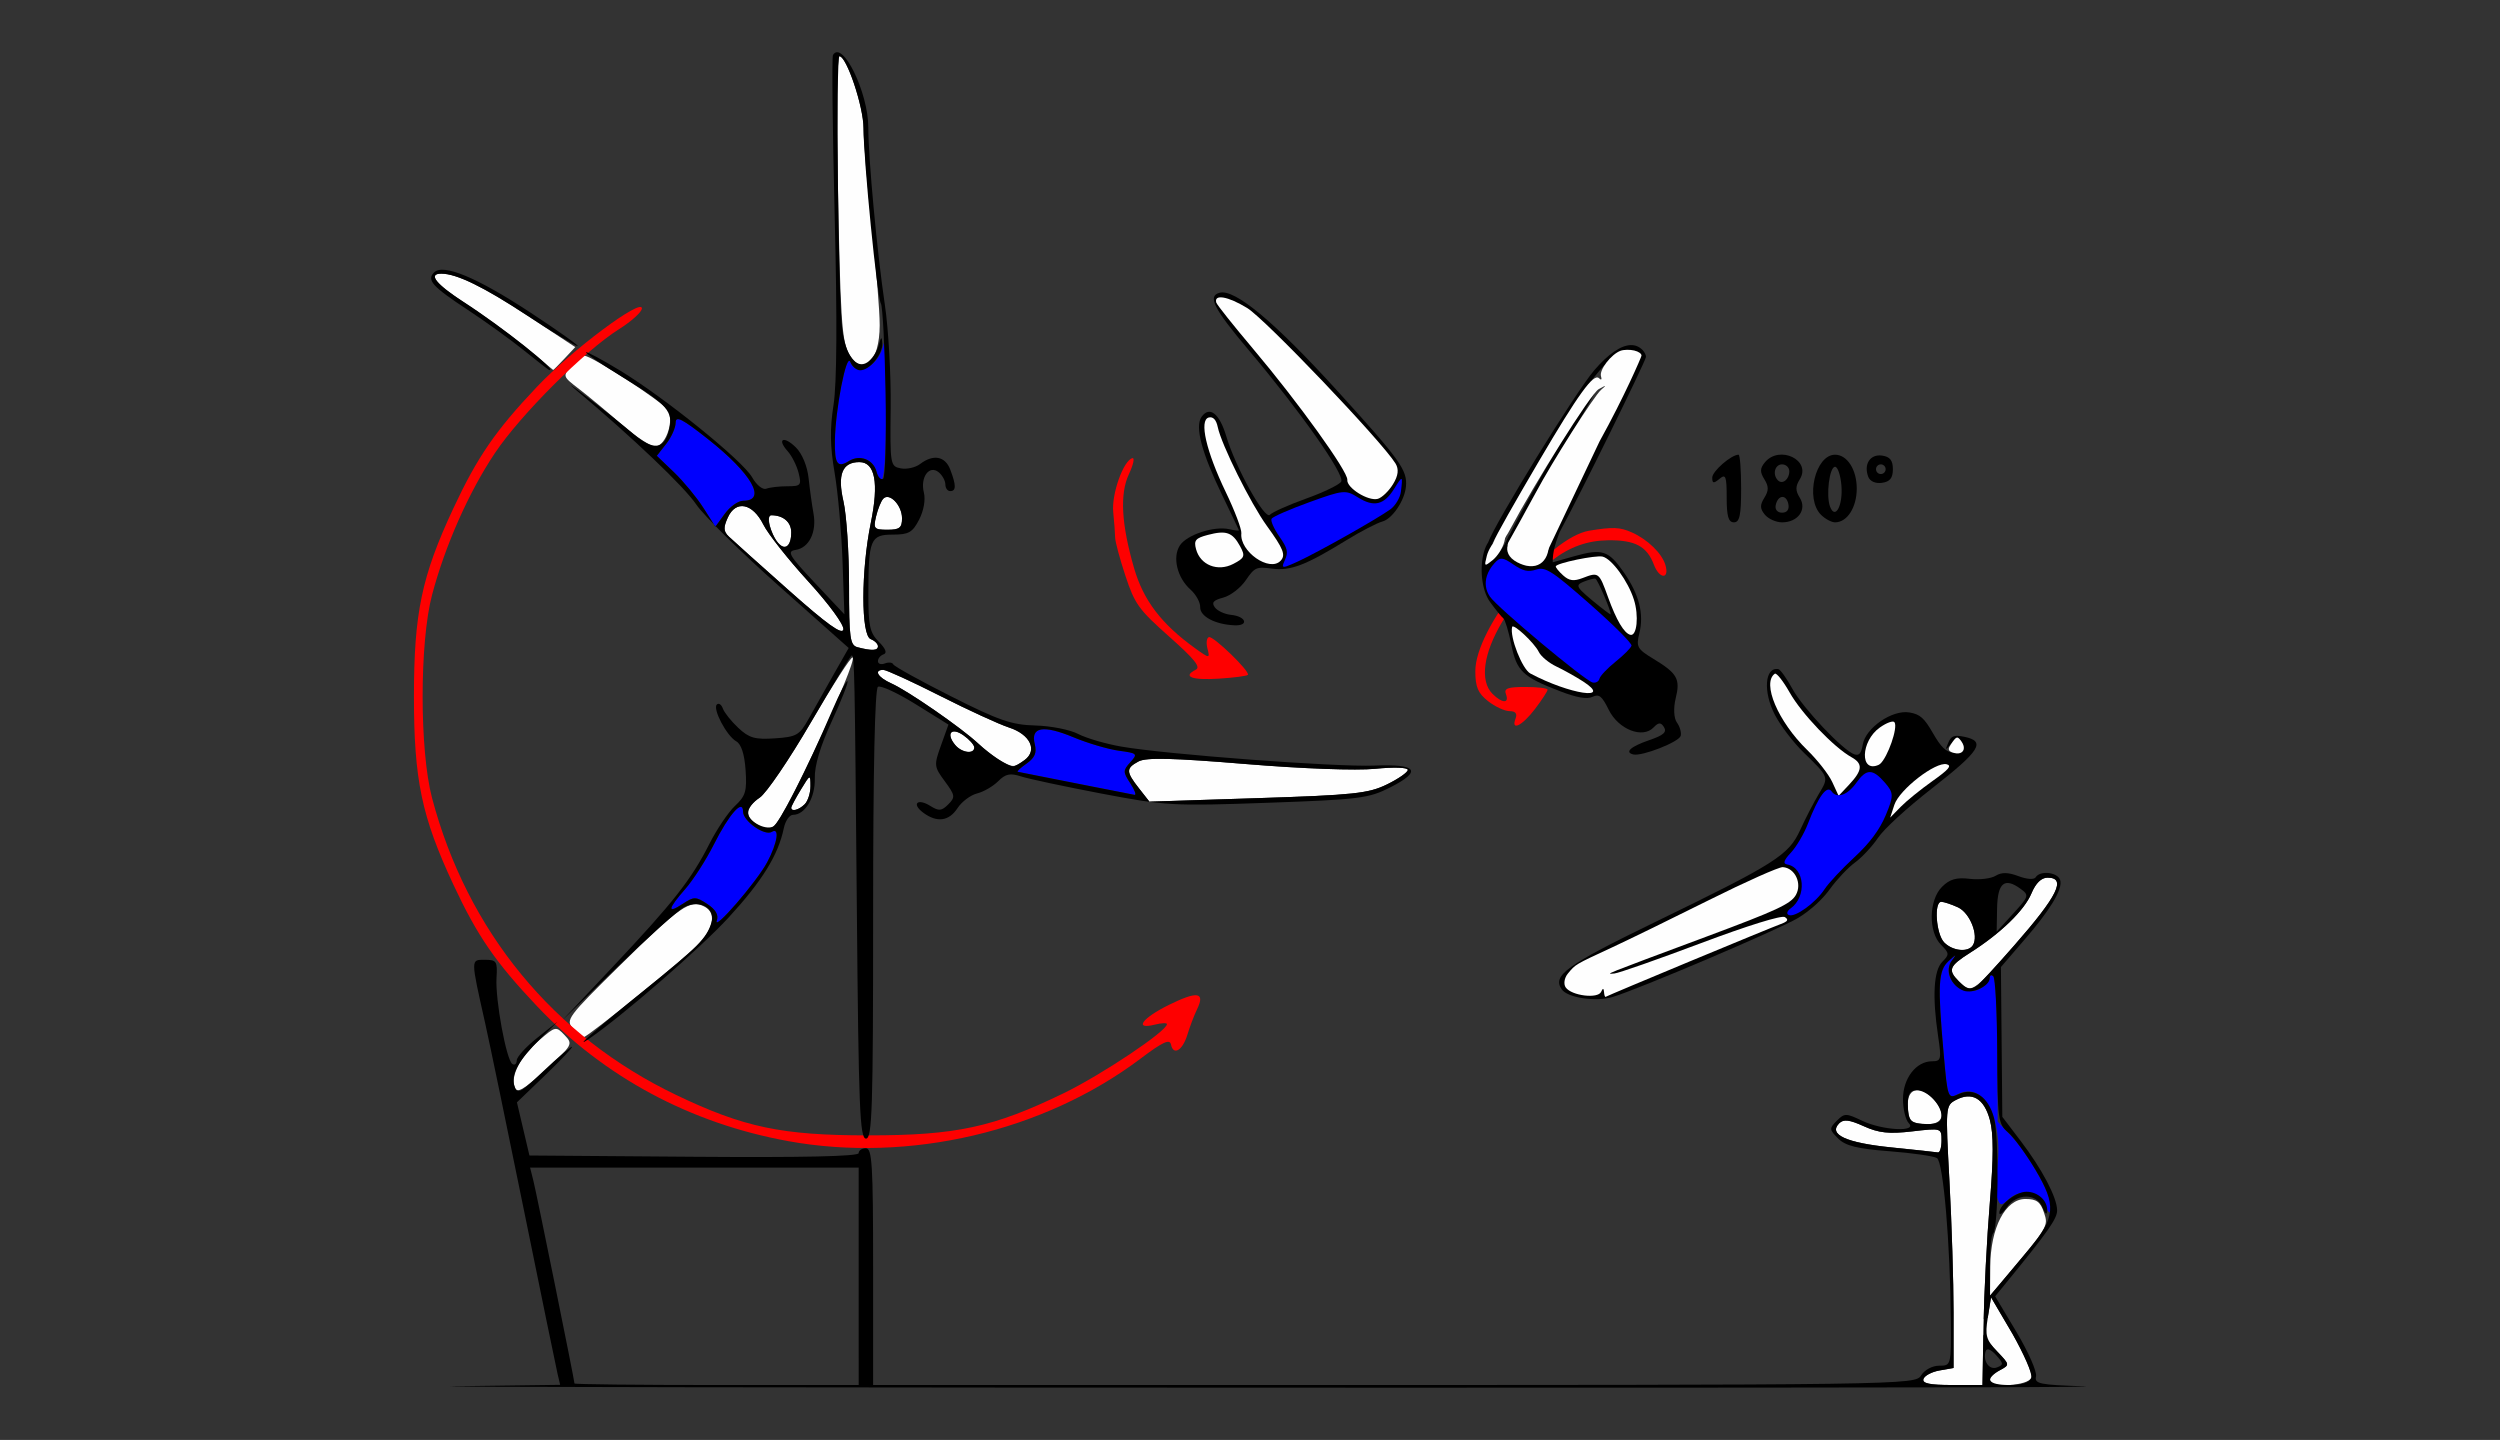 <?xml version="1.0" encoding="UTF-8" standalone="no"?>
<!-- Created with Inkscape (http://www.inkscape.org/) -->

<svg
   xmlns:dc="http://purl.org/dc/elements/1.1/"
   xmlns:cc="http://creativecommons.org/ns#"
   xmlns:rdf="http://www.w3.org/1999/02/22-rdf-syntax-ns#"
   xmlns:svg="http://www.w3.org/2000/svg"
   xmlns="http://www.w3.org/2000/svg"
   xmlns:sodipodi="http://sodipodi.sourceforge.net/DTD/sodipodi-0.dtd"
   xmlns:inkscape="http://www.inkscape.org/namespaces/inkscape"
   id="svg3844"
   version="1.1"
   inkscape:version="0.91 r13725"
   width="485.047"
   height="279.375"
   viewBox="0 0 485.047 279.375"
   sodipodi:docname="ub820302.svg">
  <rect x="0" y="0" width="485.047" height="279.375" fill="#333333" stroke="none"/>
  <defs
     id="defs3848" />
  <sodipodi:namedview
     pagecolor="#b6b6b6"
     bordercolor="#666666"
     borderopacity="1"
     objecttolerance="10"
     gridtolerance="10"
     guidetolerance="10"
     inkscape:pageopacity="0"
     inkscape:pageshadow="2"
     inkscape:window-width="1322"
     inkscape:window-height="880"
     id="namedview3846"
     showgrid="false"
     inkscape:zoom="1.1875145"
     inkscape:cx="210.15124"
     inkscape:cy="51.974812"
     inkscape:window-x="0"
     inkscape:window-y="0"
     inkscape:window-maximized="0"
     inkscape:current-layer="svg3844" />
  <g
     id="g3550"
     transform="translate(29.216,3.407)">
    <path
       inkscape:connector-curvature="0"
       id="path3526"
       d="m 287.397,99.892 c 3.049,1.359 5.832,4.06 6.506,6.314 0.841,2.817 -1.157,2.782 -2.226,-0.038 -1.367,-3.606 -3.669,-4.825 -8.97,-4.748 -7.787,0.113 -13.937,4.864 -20.457,15.802 -3.677,6.169 -4.394,11.483 -1.889,13.996 1.862,1.867 3.311,1.905 2.608,0.067 -0.43,-1.125 0.324,-1.406 3.768,-1.406 2.368,3e-5 4.306,0.239 4.306,0.531 0,0.292 -1.101,1.98 -2.447,3.75 -2.493,3.279 -4.731,4.359 -3.757,1.812 0.358,-0.935 -0.036,-1.406 -1.176,-1.406 -0.943,0 -2.822,-0.874 -4.176,-1.943 -1.948,-1.537 -2.462,-2.75 -2.462,-5.805 0,-8.431 14.204,-25.951 22.101,-27.26 4.56,-0.756 5.953,-0.699 8.273,0.334 z"
       style="fill:#fe0000;stroke:none" />
    <path
       sodipodi:nodetypes="cscssssssccccsssscssscssscccssssscscssscsssssssssssssssssssssssssssssscsscsssssscccsssssssssssscssssssccssssscssssssssssssssssssssscscsssscsss"
       style="fill:#fefefe"
       d="m 343.971,264.141 c 0.214,-0.645 1.616,-1.388 3.115,-1.652 l 2.727,-0.48 0,-10.77 c 0,-5.924 -0.358,-17.377 -0.795,-25.452 -0.782,-14.438 -0.762,-14.7 1.204,-15.755 3.171,-1.702 5.51,-0.346 6.636,3.847 0.726,2.706 0.722,7.241 -0.015,16.115 -0.564,6.792 -1.115,17.517 -1.224,23.832 l -0.197,11.483 -5.919,0.002 c -4.32,9.4e-4 -5.814,-0.315 -5.53,-1.17 z m 12.851,0.267 c 0,-0.497 0.884,-1.379 1.964,-1.959 1.958,-1.051 1.957,-1.062 -0.502,-3.636 -2.159,-2.26 -5.286,-5.884 -1.833,-6.548 l 0.632,-3.966 4.174,7.104 c 2.295,3.907 3.932,7.735 3.637,8.507 -0.602,1.574 -8.072,2.034 -8.072,0.498 z m 0.109,-22.064 c 0.056,-7.602 2.931,-13.125 6.831,-13.125 2.142,0 2.901,0.553 3.585,2.608 0.904,2.72 0.97,2.612 -8.388,13.692 l -2.069,2.45 0.042,-5.625 z m -19.268,-23.141 c -8.719,-0.889 -12.193,-2.503 -10.038,-4.665 0.84,-0.842 1.96,-0.71 4.778,0.564 2.906,1.315 4.88,1.525 9.377,1.002 5.68,-0.661 5.696,-0.656 5.696,1.773 0,1.34 -0.315,2.379 -0.701,2.31 -0.386,-0.07 -4.486,-0.512 -9.112,-0.983 z m 3.894,-5.14 c -0.343,-0.344 -0.623,-1.82 -0.623,-3.281 0,-3.16 2.559,-3.642 4.995,-0.942 2.454,2.72 1.971,4.848 -1.101,4.848 -1.456,0 -2.928,-0.281 -3.271,-0.625 z M 70.641,207.528 c -0.848,-2.216 1.148,-6.014 4.813,-9.159 3.114,-2.673 3.207,-2.691 4.877,-0.938 1.658,1.739 1.559,1.918 -3.699,6.712 -4.384,3.997 -5.513,4.635 -5.991,3.385 z m 11.29,-11.419 c -1.452,-1.609 -0.96,-2.27 8.967,-12.056 11.889,-11.72 13.8,-13.045 16.623,-11.529 2.14,1.149 1.811,3.802 -0.856,6.909 -1.84,2.143 -21.834,18.38 -22.634,18.38 -0.31,0 -1.255,-0.766 -2.1,-1.703 z m 268.883,-9.145 c -2.164,-2.17 -1.854,-2.947 2.201,-5.515 5.889,-3.729 10.53,-8.218 11.902,-11.513 0.833,-2 1.919,-3.062 3.132,-3.062 3.711,0 1.984,3.518 -6.444,13.125 -8.25,9.404 -8.317,9.447 -10.791,6.964 z m -2.804,-7.5 c -1.583,-1.588 -2.045,-7.902 -0.578,-7.902 0.49,0 1.941,0.48 3.225,1.067 2.339,1.069 4.074,5.454 2.908,7.348 -0.885,1.436 -3.889,1.159 -5.555,-0.513 z M 117.523,156.487 c -2.296,-1.341 -2.034,-3.37 0.663,-5.142 1.264,-0.831 5.73,-7.399 9.925,-14.597 4.195,-7.197 7.843,-12.869 8.108,-12.603 0.914,0.917 -13.15,31.133 -15.191,32.638 -1.201,0.885 -1.532,0.858 -3.505,-0.295 z m 6.776,-3.183 c 0,-0.245 0.84,-1.827 1.866,-3.516 1.824,-3 1.866,-3.016 1.869,-0.679 0.002,1.315 -0.501,2.897 -1.118,3.516 -1.124,1.128 -2.617,1.515 -2.617,0.679 z m 67.456,-3.773 c -2.528,-3.224 -2.537,-3.883 -0.072,-5.207 1.478,-0.793 6.625,-0.669 20.794,0.504 10.995,0.91 21.455,1.295 25.139,0.926 3.592,-0.36 6.308,-0.268 6.308,0.214 0,0.465 -1.826,1.736 -4.057,2.823 -3.597,1.753 -6.437,2.054 -25.067,2.656 l -21.01,0.679 -2.036,-2.596 z m -26.802,-5.31 c -1.028,-0.569 -3.008,-2.095 -4.4,-3.391 -3.328,-3.098 -13.607,-10.204 -16.861,-11.657 -2.601,-1.161 -3.446,-2.611 -1.521,-2.611 0.577,0 5.519,2.263 10.981,5.029 5.463,2.766 11.489,5.534 13.392,6.152 4.126,1.339 5.601,4.432 3.018,6.326 -2.016,1.479 -2.2,1.485 -4.609,0.152 z m -8.852,-3.096 c -1.848,-2.234 -0.737,-3.52 1.614,-1.868 1.154,0.811 2.098,1.872 2.098,2.358 0,1.367 -2.442,1.045 -3.712,-0.49 z m -18.951,-18.959 c -1.446,-0.379 -1.636,-1.768 -1.636,-12.007 0,-6.368 -0.488,-13.7 -1.085,-16.294 -1.203,-5.227 -0.233,-7.615 3.092,-7.615 3.049,0 3.809,4.043 2.215,11.783 -1.91,9.277 -1.919,21.832 -0.016,22.565 0.771,0.297 1.402,0.916 1.402,1.377 0,0.869 -1.172,0.925 -3.972,0.191 z m -13.318,-11.036 c -5.654,-5.024 -10.881,-9.709 -11.614,-10.411 -1.077,-1.03 -1.121,-1.746 -0.225,-3.718 1.565,-3.446 4.828,-2.789 6.907,1.391 0.886,1.78 4.806,6.74 8.712,11.021 4.074,4.465 6.974,8.438 6.801,9.318 -0.217,1.105 -3.175,-1.02 -10.582,-7.601 z m -2.116,-9.188 c -1.465,-1.837 -2.317,-5.38 -1.294,-5.38 2.334,0 3.878,1.324 3.878,3.326 0,2.625 -1.303,3.661 -2.583,2.054 z m 19.041,-5.146 c 0.333,-1.418 0.954,-2.961 1.38,-3.429 1.19,-1.307 3.657,1.242 3.657,3.778 0,1.855 -0.474,2.229 -2.822,2.229 -2.602,0 -2.774,-0.201 -2.216,-2.578 z M 91.487,79.018 C 88.66,76.55 84.897,73.42 83.127,72.061 79.93,69.609 79.92,69.576 81.687,67.608 82.666,66.517 83.789,65.625 84.183,65.625 c 1.422,0 15.189,8.945 16.156,10.497 1.255,2.014 -0.252,6.714 -2.278,7.105 -0.788,0.152 -3.746,-1.742 -6.574,-4.21 z M 72.897,64.071 C 70.07,61.74 64.918,57.975 61.449,55.704 55.415,51.755 53.681,49.688 56.403,49.688 c 2.977,0 8.204,2.553 16.803,8.208 l 9.187,6.042 -2.107,2.25 c -1.159,1.238 -2.139,2.221 -2.178,2.186 -0.039,-0.035 -2.384,-1.971 -5.211,-4.302 z m 62.702,1.342 C 134.086,62.984 133.817,58.755 133.296,29.297 133.084,17.309 133.23,7.5 133.62,7.5 c 1.418,0 4.698,9.734 4.7,13.953 0.002,2.38 0.713,10.867 1.58,18.859 0.868,7.992 1.569,16.721 1.56,19.398 -0.026,7.079 -3.127,10.096 -5.861,5.703 z"
       id="path3864"
       inkscape:connector-curvature="0" />
    <path
       sodipodi:nodetypes="csscsssssscscsscccsssssssccccsssssccccsscssssscssssssss"
       style="fill:#0000fe"
       d="m 367.57,230.445 c -1.15,-2.661 -4.717,-3.306 -6.971,-1.261 -1.547,1.404 -1.722,1.404 -2.259,3e-4 -0.32,-0.837 -0.327,-3.703 -0.015,-6.369 1.114,-9.526 -2.827,-16.554 -7.789,-13.89 -1.76,0.945 -1.888,0.571 -2.622,-7.638 -1.222,-13.673 -1.083,-16.373 0.938,-18.232 1.365,-1.255 1.523,-1.286 0.66,-0.128 -2.344,3.148 1.878,7.422 5.441,5.509 1.028,-0.552 1.869,-1.481 1.869,-2.064 0,-0.583 0.315,-0.744 0.701,-0.358 0.386,0.387 0.729,5.973 0.774,14.453 l 0.073,13.75 2.737,2.902 c 3.447,3.655 8.092,12.129 7.696,14.041 -0.217,1.048 -0.557,0.85 -1.234,-0.717 z M 109.871,175.148 c 0.369,-1.043 -0.254,-2.103 -1.854,-3.155 -2.237,-1.471 -2.577,-1.474 -4.746,-0.048 -3.116,2.048 -2.948,1.033 0.474,-2.877 1.546,-1.766 4.035,-5.644 5.531,-8.617 3,-5.961 5.677,-8.964 5.677,-6.368 0,1.811 4.197,4.761 5.566,3.912 1.582,-0.981 1.119,2.124 -0.877,5.871 -2.046,3.842 -10.658,13.785 -9.772,11.282 z m 69.568,-26.593 c -5.911,-1.173 -10.946,-2.172 -11.189,-2.219 -0.243,-0.047 0.527,-0.766 1.71,-1.598 1.611,-1.132 2.01,-2.08 1.587,-3.771 -0.837,-3.345 1.616,-3.778 7.513,-1.326 2.777,1.154 6.745,2.327 8.818,2.606 3.591,0.483 3.696,0.589 2.215,2.231 -1.447,1.604 -1.448,1.887 -0.008,4.091 0.851,1.302 1.221,2.312 0.824,2.243 -0.397,-0.069 -5.559,-1.085 -11.47,-2.258 z M 107.231,95.094 c -1.295,-2.028 -3.853,-5.123 -5.684,-6.876 l -3.33,-3.189 1.826,-2.328 c 1.004,-1.281 1.826,-3.122 1.826,-4.093 0,-1.414 1.233,-0.793 6.2,3.124 C 116.63,88.48 119.659,93.75 114.976,93.75 c -0.955,0 -2.558,1.132 -3.563,2.516 l -1.827,2.516 z m 33.618,-6.975 c -0.621,-2.381 -3.245,-3.396 -5.358,-2.072 -2.226,1.395 -2.791,0.578 -2.723,-3.937 0.092,-6.124 2.248,-17.196 2.983,-15.312 1.244,3.191 5.621,0.819 6.488,-3.516 0.206,-1.031 0.407,4.356 0.446,11.971 0.065,12.724 -0.619,17.527 -1.834,12.867 z"
       id="path3860"
       inkscape:connector-curvature="0" />
    <path
       id="path3528"
       d="m 123.684,217.988 c -19.017,-3.462 -35.686,-12.425 -48.738,-26.209 -8.03,-8.48 -11.541,-13.584 -16.191,-23.538 -6.164,-13.195 -7.657,-20.314 -7.657,-36.522 0,-16.208 1.492,-23.327 7.657,-36.522 4.65,-9.955 8.161,-15.058 16.191,-23.538 6.769,-7.148 20.383,-17.322 20.38,-15.23 -9.16e-4,0.675 -1.999,2.488 -4.439,4.028 -6.732,4.247 -19.105,16.602 -24.09,24.056 -5.063,7.57 -9.658,17.942 -12.19,27.52 -2.433,9.202 -2.433,30.173 0,39.375 6.836,25.854 23.561,46.211 47.33,57.61 13.15,6.306 20.518,7.858 37.316,7.858 17.01,0 24.271,-1.564 37.85,-8.152 7.4,-3.59 20.093,-12.077 20.093,-13.434 0,-0.27 -1.051,-0.226 -2.336,0.097 -4.17,1.05 -2.508,-1.258 2.778,-3.859 5.496,-2.704 7.017,-2.451 5.392,0.897 -0.563,1.159 -1.396,3.347 -1.851,4.862 -0.932,3.102 -2.73,4.204 -3.202,1.964 -0.241,-1.141 -1.597,-0.511 -5.92,2.746 -18.776,14.151 -44.911,20.264 -68.372,15.993 z"
       style="fill:#fe0000"
       inkscape:connector-curvature="0" />
    <path
       inkscape:connector-curvature="0"
       id="path3858"
       d="m 187.142,100.894 c -0.01,-0.795 -0.177,-3.024 -0.37,-4.952 -0.348,-3.473 1.962,-9.988 3.706,-10.455 0.498,-0.133 0.202,1.254 -0.657,3.083 -1.803,3.836 -1.481,9.707 0.999,18.262 1.814,6.255 5.292,10.819 11.845,15.543 2.778,2.003 2.907,2.007 2.396,0.084 -0.296,-1.118 -0.167,-2.132 0.288,-2.254 0.87,-0.233 7.956,6.625 7.557,7.314 -0.127,0.219 -2.664,0.555 -5.638,0.746 -5.261,0.338 -7.139,-0.393 -4.474,-1.741 1.001,-0.506 -0.232,-2.038 -5.175,-6.426 -5.898,-5.235 -6.671,-6.308 -8.474,-11.759 -1.091,-3.299 -1.992,-6.649 -2.003,-7.444 z"
       style="fill:#fe0000" />
    <path
       sodipodi:nodetypes="ccsssssscscssssscccsssscscsssssscssssssssccssscccssscssssccccccssscccscssscscccccsccssssssssscsscsssssssscscscccscssccssssscsssssssssssssssssscccscccsssssscsssssssssscssssssssssscssssssssssssssssssscssssssssssssssscssscsscscssssssssssssssscsssscccsssssssccscssscssssscsccccsssscscccsssssscssssssssssscsssssscsssssssssssssscsscsssssssscssscsscssssssssscssssssscsssssssssssssssssssssssssssssssssss"
       style="fill:#000000"
       d="m 59.125,265.548 20.34,-0.272 -0.495,-2.091 C 78.699,262.035 75.774,247.805 72.471,231.562 69.168,215.32 65.757,198.867 64.891,195 c -2.809,-12.549 -2.809,-12.188 -0.022,-12.188 2.264,0 2.447,0.287 2.249,3.516 -0.258,4.208 1.914,15.983 3.082,16.708 0.455,0.282 0.834,-0.04 0.843,-0.715 0.009,-0.675 1.797,-2.641 3.972,-4.369 l 3.955,-3.142 -3.271,3.238 c -4.343,4.299 -5.822,6.983 -5.103,9.257 0.534,1.687 1.094,1.4 5.596,-2.871 2.751,-2.61 5.249,-4.746 5.551,-4.746 0.301,0 -1.975,2.426 -5.058,5.391 l -5.606,5.391 1.212,5.156 1.212,5.156 31.939,0.247 c 21.107,0.163 31.939,-0.075 31.939,-0.703 0,-0.522 0.631,-0.95 1.402,-0.95 1.208,0 1.402,3.177 1.402,22.969 l 0,22.969 71.084,0 c 130.071,0 131.093,-0.014 132.251,-1.875 0.66,-1.06 2.179,-1.875 3.496,-1.875 2.318,0 2.328,-0.039 2.269,-8.672 -0.103,-14.916 -1.459,-30.844 -2.691,-31.608 -0.626,-0.388 -4.783,-0.986 -9.238,-1.33 -6.254,-0.482 -8.52,-1.046 -9.942,-2.473 -1.733,-1.739 -1.748,-1.942 -0.255,-3.44 1.493,-1.497 1.786,-1.497 4.909,-0.004 3.956,1.892 10.827,2.244 9.052,0.464 -0.617,-0.619 -1.121,-2.728 -1.121,-4.688 0,-4.001 2.554,-7.312 5.64,-7.312 1.764,0 1.848,-0.356 1.168,-4.922 -1.145,-7.686 -0.857,-12.7 0.827,-14.388 1.391,-1.396 1.371,-1.656 -0.258,-3.29 -2.486,-2.494 -2.381,-8.661 0.192,-11.241 1.485,-1.489 2.789,-1.868 5.374,-1.558 1.877,0.225 4.14,-0.04 5.029,-0.59 1.153,-0.713 2.423,-0.693 4.435,0.068 1.649,0.624 3.038,0.713 3.346,0.213 0.825,-1.338 4.157,-1.001 4.723,0.478 0.71,1.856 -2.449,6.462 -6.633,11.323 l -4.841,5.625 0.136,14.531 0.136,14.531 3.5,4.594 c 4.219,5.538 7.133,11.079 7.133,13.565 0,1.611 -1.767,4.118 -9.983,14.166 l -2.039,2.494 4.158,6.965 c 2.287,3.831 3.983,7.689 3.77,8.574 -0.343,1.426 0.693,1.643 9.096,1.912 5.216,0.167 -21.778,0.295 -133.32,0.285 -111.542,-0.01 -193.651,-0.14 -182.463,-0.289 z m 78.258,-21.329 0,-21.094 -31.877,0 -31.877,0 0.647,2.578 c 0.63,2.51 7.967,38.709 7.967,39.309 0,0.165 12.407,0.301 27.57,0.301 l 27.57,0 z m 218.235,9.608 c 0.109,-6.315 0.659,-17.04 1.224,-23.832 0.737,-8.874 0.742,-13.409 0.015,-16.115 -1.126,-4.193 -3.465,-5.549 -6.636,-3.847 -1.966,1.055 -1.986,1.317 -1.204,15.755 0.437,8.075 0.795,19.529 0.795,25.452 l 0,10.77 -2.727,0.48 c -1.5,0.264 -2.902,1.007 -3.115,1.652 -0.284,0.855 1.21,1.171 5.53,1.17 l 5.919,-0.002 0.197,-11.483 z m 9.276,10.084 c 0.295,-0.771 -1.561,-4.756 -3.637,-8.507 l -4.174,-7.104 -0.632,3.966 c -0.553,3.472 -0.325,4.288 1.833,6.548 2.458,2.574 2.46,2.585 0.502,3.636 -3.077,1.652 -2.314,2.863 1.804,2.863 2.482,0 3.951,-0.478 4.304,-1.402 z m -6.839,-4.41 c -0.979,-1.086 -1.793,-1.408 -1.998,-0.791 -0.63,1.896 0.65,3.776 2.172,3.191 1.32,-0.508 1.301,-0.764 -0.174,-2.4 z m 6.472,-20.633 c 5.056,-6.072 5.246,-8.487 1.197,-15.273 -1.846,-3.094 -4.263,-6.391 -5.373,-7.326 -1.894,-1.598 -2.02,-2.548 -2.072,-15.625 -0.03,-7.658 -0.371,-14.24 -0.756,-14.627 -0.386,-0.387 -0.701,-0.226 -0.701,0.358 0,1.518 -3.332,3.099 -5.098,2.419 -2.449,-0.943 -3.63,-3.975 -2.261,-5.806 1.008,-1.349 0.919,-1.338 -0.612,0.069 -2.02,1.858 -2.16,4.563 -0.941,18.191 0.755,8.438 0.805,8.574 2.853,7.638 3.043,-1.391 5.82,0.477 6.91,4.647 1.007,3.854 0.857,21.318 -0.192,22.37 -0.362,0.364 -0.645,3.046 -0.625,6.364 l 0.034,5.703 2.069,-2.45 c 1.138,-1.347 3.644,-4.341 5.568,-6.652 z m -5.836,-6.95 c 0,-1.58 3.235,-4.104 5.261,-4.104 2.231,0 4.107,1.725 4.026,3.703 -0.036,0.891 -0.386,0.638 -0.904,-0.656 -1.118,-2.791 -4.987,-2.805 -6.927,-0.026 -0.8,1.146 -1.455,1.633 -1.455,1.083 z m -11.215,-14.04 c 0,-2.429 -0.016,-2.434 -5.696,-1.773 -4.497,0.524 -6.471,0.313 -9.377,-1.002 -2.818,-1.274 -3.938,-1.407 -4.778,-0.564 -2.155,2.162 1.319,3.776 10.038,4.665 4.626,0.471 8.727,0.914 9.112,0.983 0.386,0.07 0.701,-0.97 0.701,-2.31 z m 0,-4.756 c 0,-2.161 -2.733,-4.996 -4.818,-4.996 -1.27,0 -1.724,0.699 -1.724,2.656 0,3.324 0.581,3.906 3.894,3.906 1.851,0 2.648,-0.471 2.648,-1.567 z m 7.018,-25.401 c 0.519,-0.379 3.719,-3.853 7.111,-7.72 8.428,-9.607 10.155,-13.125 6.444,-13.125 -1.213,0 -2.299,1.061 -3.132,3.062 -1.372,3.295 -6.013,7.784 -11.902,11.513 -4.055,2.568 -4.365,3.344 -2.201,5.515 1.63,1.635 2.29,1.771 3.68,0.756 z m -0.929,-7.743 c 1.167,-1.894 -0.569,-6.279 -2.908,-7.348 -1.284,-0.587 -2.735,-1.067 -3.225,-1.067 -1.467,0 -1.005,6.314 0.578,7.902 1.666,1.671 4.67,1.949 5.555,0.513 z m 9.259,-10.928 c -3.124,-2.292 -4.475,-1.176 -4.567,3.772 l -0.085,4.538 3.206,-3.51 c 3.064,-3.354 3.128,-3.567 1.446,-4.801 z m -225.794,4.154 C 136.618,126.21 136.568,123.75 136.03,123.75 c -0.189,0 -3.764,5.869 -7.944,13.042 -4.181,7.173 -8.635,13.722 -9.899,14.553 -1.264,0.831 -2.298,2.119 -2.298,2.862 0,1.653 3.144,3.468 4.839,2.794 1.203,-0.479 6.488,-10.841 11.592,-22.728 1.389,-3.236 2.691,-5.717 2.893,-5.514 0.202,0.203 -1.165,3.694 -3.039,7.758 -2.244,4.868 -3.372,8.644 -3.304,11.066 0.105,3.769 -1.881,7.105 -4.229,7.105 -0.682,0 -1.481,1.16 -1.777,2.578 -1.093,5.245 -4.2,10.265 -10.771,17.403 -5.48,5.953 -20.491,18.988 -27.045,23.486 -3.425,2.351 1.874,-2.308 10.748,-9.448 10.351,-8.328 12.106,-10.095 13.018,-13.102 0.853,-2.81 -2.288,-4.588 -5.308,-3.006 -1.157,0.606 -6.939,5.789 -12.85,11.517 l -10.748,10.416 9.813,-10.415 c 11.675,-12.392 15.207,-16.886 18.694,-23.787 1.438,-2.845 3.68,-6.169 4.983,-7.388 2.046,-1.913 2.325,-2.861 2.043,-6.949 -0.213,-3.084 -0.843,-5.024 -1.808,-5.566 -1.87,-1.05 -4.645,-6.332 -3.759,-7.154 0.365,-0.339 0.886,0.017 1.158,0.79 0.271,0.773 1.618,2.462 2.993,3.751 2.101,1.971 3.234,2.295 7.108,2.033 4.207,-0.285 4.774,-0.611 6.519,-3.751 1.051,-1.892 3.235,-5.767 4.853,-8.611 l 2.942,-5.171 -13.485,-11.983 C 114.543,103.74 107.304,96.606 105.873,94.477 103.568,91.049 93.447,81.403 82.671,72.366 c -2.035,-1.706 -1.176,-1.179 1.908,1.172 3.084,2.351 7.161,5.594 9.059,7.208 3.898,3.313 5.988,3.103 6.939,-0.695 0.901,-3.6 -0.256,-4.934 -8.809,-10.161 -4.177,-2.552 -7.457,-4.777 -7.291,-4.945 0.167,-0.167 3.163,1.439 6.658,3.569 8.786,5.354 23.751,17.46 25.577,20.69 0.857,1.515 2.051,2.47 2.756,2.203 0.685,-0.259 2.518,-0.47 4.073,-0.47 2.618,0 2.781,-0.192 2.187,-2.578 -0.353,-1.418 -1.307,-3.319 -2.121,-4.224 -2.188,-2.436 -0.736,-3.066 1.62,-0.702 1.197,1.201 2.191,3.62 2.439,5.938 0.23,2.151 0.659,5.234 0.952,6.85 0.655,3.614 -0.855,6.674 -3.491,7.073 -1.729,0.262 -1.255,1.069 3.752,6.394 l 5.731,6.094 -0.361,-10.312 c -0.199,-5.672 -0.893,-13.406 -1.542,-17.186 -0.879,-5.116 -0.931,-8.473 -0.205,-13.125 0.65,-4.161 0.725,-16.437 0.222,-36.72 -0.415,-16.758 -0.563,-30.785 -0.33,-31.172 1.826,-3.025 6.856,7.276 6.856,14.04 0,6.039 1.706,24.311 3.219,34.476 0.691,4.641 1.195,13.576 1.121,19.857 -0.131,11.145 -0.084,11.429 1.967,11.823 1.156,0.222 2.838,-0.157 3.738,-0.843 2.578,-1.963 4.867,-1.534 5.865,1.099 1.158,3.056 1.152,4.158 -0.023,4.158 -0.514,0 -0.935,-0.581 -0.935,-1.291 0,-0.71 -0.575,-1.77 -1.278,-2.355 -1.827,-1.521 -3.639,0.939 -2.892,3.925 0.347,1.388 -0.025,3.513 -0.918,5.246 -1.287,2.496 -2.019,2.913 -5.107,2.913 -4.346,0 -4.727,0.921 -4.745,11.484 -0.011,6.233 0.278,7.557 2.032,9.316 1.316,1.32 1.649,2.183 0.935,2.422 -0.61,0.204 -1.11,0.803 -1.11,1.331 0,0.528 0.604,0.727 1.341,0.443 0.738,-0.284 1.474,-0.203 1.636,0.179 0.162,0.383 5.21,3.176 11.218,6.207 9.275,4.68 11.743,5.533 16.355,5.653 2.987,0.078 6.711,0.813 8.275,1.632 1.564,0.82 5.349,1.928 8.411,2.463 8.719,1.522 41.69,3.993 49.128,3.681 8.297,-0.348 9.29,1.059 2.998,4.251 -4.163,2.112 -5.948,2.335 -23.755,2.969 -18.43,0.657 -19.81,0.58 -32.243,-1.788 -7.144,-1.36 -14.172,-2.86 -15.618,-3.332 -2.098,-0.685 -2.99,-0.496 -4.415,0.934 -0.983,0.986 -2.826,2.054 -4.097,2.374 -1.271,0.32 -2.974,1.596 -3.784,2.836 -1.668,2.553 -3.966,2.874 -6.623,0.925 -2.37,-1.738 -1.178,-2.915 1.349,-1.332 1.642,1.029 2.182,0.981 3.463,-0.304 1.401,-1.406 1.35,-1.751 -0.662,-4.481 -2.102,-2.852 -2.128,-3.102 -0.739,-6.979 l 1.441,-4.021 -6.369,-3.959 c -3.503,-2.177 -6.791,-3.697 -7.306,-3.377 -0.605,0.375 -0.938,16.008 -0.938,44.12 0,37.824 -0.182,43.538 -1.384,43.538 -1.197,0 -1.436,-5.979 -1.773,-44.297 z m -17.387,-9.338 c 1.995,-3.747 2.459,-6.852 0.877,-5.871 -1.369,0.849 -5.566,-2.101 -5.566,-3.912 0,-2.596 -2.677,0.407 -5.677,6.368 -1.496,2.973 -3.985,6.851 -5.531,8.617 -3.423,3.91 -3.59,4.925 -0.474,2.877 2.169,-1.426 2.509,-1.422 4.746,0.048 1.6,1.051 2.223,2.112 1.854,3.155 -0.886,2.503 7.726,-7.44 9.772,-11.282 z m 7.273,-11.24 c 0.617,-0.619 1.12,-2.201 1.118,-3.516 -0.004,-2.337 -0.046,-2.321 -1.869,0.679 -1.026,1.688 -1.866,3.27 -1.866,3.516 0,0.836 1.493,0.449 2.617,-0.679 z m 112.952,-3.834 c 2.231,-1.087 4.057,-2.358 4.057,-2.823 0,-0.482 -2.716,-0.574 -6.308,-0.214 -3.684,0.369 -14.143,-0.016 -25.139,-0.926 -14.17,-1.173 -19.316,-1.297 -20.794,-0.504 -2.465,1.324 -2.456,1.983 0.072,5.207 l 2.036,2.596 21.01,-0.679 c 18.63,-0.602 21.47,-0.903 25.067,-2.656 z m -49.783,-0.221 c -1.44,-2.204 -1.439,-2.487 0.008,-4.091 1.481,-1.642 1.376,-1.748 -2.215,-2.231 -2.073,-0.279 -6.042,-1.452 -8.818,-2.606 -5.897,-2.452 -8.35,-2.019 -7.513,1.326 0.423,1.691 0.024,2.639 -1.587,3.771 -1.184,0.832 -1.953,1.551 -1.71,1.598 0.243,0.047 5.278,1.046 11.189,2.219 5.911,1.173 11.073,2.189 11.47,2.258 0.397,0.069 0.026,-0.941 -0.824,-2.243 z m -20.523,-4.501 c 2.583,-1.895 1.108,-4.987 -3.018,-6.326 -1.903,-0.618 -7.929,-3.386 -13.392,-6.152 -5.463,-2.766 -10.404,-5.029 -10.981,-5.029 -1.925,0 -1.081,1.45 1.521,2.611 3.255,1.453 13.533,8.559 16.861,11.657 2.422,2.254 5.683,4.393 6.792,4.454 0.287,0.016 1.285,-0.531 2.217,-1.215 z m -9.749,-2.454 c 0,-0.486 -0.944,-1.548 -2.098,-2.358 -2.351,-1.652 -3.462,-0.366 -1.614,1.868 1.27,1.535 3.712,1.858 3.712,0.49 z M 141.121,121.975 c 0,-0.46 -0.631,-1.08 -1.402,-1.377 -1.903,-0.733 -1.894,-13.288 0.016,-22.565 C 141.33,90.293 140.57,86.25 137.521,86.25 c -3.325,0 -4.294,2.389 -3.092,7.615 0.597,2.594 1.085,9.926 1.085,16.294 0,10.239 0.189,11.628 1.636,12.007 2.8,0.734 3.972,0.678 3.972,-0.191 z m -13.509,-12.561 c -3.906,-4.281 -7.827,-9.241 -8.712,-11.021 -2.08,-4.18 -5.342,-4.837 -6.907,-1.391 -0.896,1.972 -0.853,2.688 0.225,3.718 0.734,0.702 5.96,5.386 11.614,10.411 7.406,6.581 10.365,8.706 10.582,7.601 0.173,-0.88 -2.727,-4.853 -6.801,-9.318 z m -3.313,-9.525 c 0,-2.002 -1.544,-3.326 -3.878,-3.326 -0.523,0 -0.643,0.911 -0.276,2.109 1.437,4.701 4.154,5.497 4.154,1.217 z m 21.495,-2.743 c 0,-2.536 -2.468,-5.085 -3.657,-3.778 -0.426,0.468 -1.047,2.011 -1.38,3.429 -0.559,2.377 -0.386,2.578 2.216,2.578 2.348,0 2.822,-0.374 2.822,-2.229 z M 114.976,93.75 c 4.682,0 1.654,-5.27 -6.906,-12.019 -4.968,-3.916 -6.2,-4.537 -6.2,-3.124 0,0.97 -0.822,2.812 -1.826,4.093 l -1.826,2.328 3.33,3.189 c 1.831,1.754 4.389,4.848 5.684,6.876 l 2.355,3.688 1.827,-2.516 C 112.418,94.882 114.021,93.75 114.976,93.75 Z m 27.624,-21.005 c -0.161,-8.947 -0.57,-16.717 -0.909,-17.266 C 140.961,54.294 138.325,27.676 138.321,21.453 138.318,17.283 135.045,7.5 133.653,7.5 c -0.729,0 -0.255,46.741 0.537,52.969 0.641,5.044 2.705,7.8 4.833,6.453 0.874,-0.553 1.872,-2.02 2.218,-3.261 0.495,-1.774 0.649,-1.871 0.722,-0.454 0.109,2.116 -2.443,5.23 -4.287,5.23 -0.708,0 -1.574,-0.738 -1.926,-1.641 -0.734,-1.883 -2.891,9.188 -2.983,15.312 -0.068,4.516 0.497,5.332 2.723,3.937 2.113,-1.324 4.737,-0.309 5.358,2.072 0.267,1.023 0.836,1.642 1.264,1.376 0.429,-0.266 0.647,-7.804 0.486,-16.751 z M 305.794,93.135 c 0,-4.162 -0.187,-4.647 -1.402,-3.635 -1.141,0.95 -1.402,0.904 -1.402,-0.246 0,-1.228 3.696,-4.441 5.107,-4.441 0.275,0 0.5,2.953 0.5,6.562 0,5.208 -0.289,6.562 -1.402,6.562 -1.064,0 -1.402,-1.159 -1.402,-4.802 z m 7.414,3.32 c -0.966,-1.167 -0.988,-1.865 -0.107,-3.281 0.87,-1.398 0.87,-2.2 0,-3.598 -0.882,-1.416 -0.859,-2.114 0.107,-3.281 2.836,-3.428 9.071,-0.408 6.775,3.281 -0.87,1.398 -0.87,2.2 0,3.598 1.426,2.291 -0.36,4.764 -3.441,4.764 -1.159,0 -2.659,-0.667 -3.334,-1.482 z m 4.558,-2.033 c -0.379,-1.976 -2.038,-1.851 -2.461,0.185 -0.176,0.849 0.339,1.456 1.237,1.456 0.963,0 1.421,-0.614 1.224,-1.641 z m 0.178,-6.383 c 0,-0.743 -0.631,-1.351 -1.402,-1.351 -1.408,0 -1.921,1.979 -0.804,3.1 0.872,0.875 2.206,-0.182 2.206,-1.749 z m 6.142,8.426 c -3.104,-3.113 -1.098,-11.652 2.737,-11.652 2.349,0 4.206,2.897 4.206,6.562 0,3.665 -1.857,6.562 -4.206,6.562 -0.698,0 -1.929,-0.663 -2.737,-1.473 z m 3.969,-5.669 c -0.164,-2.002 -0.718,-3.639 -1.232,-3.639 -1.092,0 -1.792,5.596 -0.97,7.746 1,2.614 2.519,-0.22 2.202,-4.107 z m 5.206,-1.698 c -0.931,-2.433 0.374,-4.443 2.67,-4.116 1.545,0.22 2.107,0.926 2.107,2.644 0,1.718 -0.562,2.424 -2.107,2.644 -1.264,0.18 -2.332,-0.289 -2.67,-1.172 z m 3.375,-1.472 c 0,-0.516 -0.421,-0.938 -0.935,-0.938 -0.514,0 -0.935,0.422 -0.935,0.938 0,0.516 0.421,0.938 0.935,0.938 0.514,0 0.935,-0.422 0.935,-0.938 z M 72.43,64.572 c -2.57,-2.072 -7.468,-5.605 -10.884,-7.851 -6.902,-4.538 -8.024,-5.785 -6.542,-7.273 1.763,-1.768 8.353,0.983 18.769,7.836 5.405,3.556 9.492,6.465 9.082,6.465 -0.41,0 -4.816,-2.677 -9.792,-5.948 C 64.592,52.231 59.369,49.688 56.403,49.688 c -2.629,0 -1.076,2.017 4.111,5.342 7.609,4.876 18.816,13.776 16.822,13.359 -0.129,-0.027 -2.336,-1.744 -4.907,-3.817 z"
       id="path3856"
       inkscape:connector-curvature="0" />
    <path
       inkscape:connector-curvature="0"
       style="fill:#000000"
       d="m 199.205,106.695 c 0.378,1.567 1.265,3.137 2.558,4.289 1.063,0.947 1.91,2.48 1.881,3.405 -0.056,1.797 2.891,3.362 6.641,3.526 2.879,0.126 2.283,-1.73 -0.65,-2.026 -1.243,-0.125 -2.657,-0.779 -3.147,-1.452 -0.685,-0.941 -0.309,-1.379 1.636,-1.9 1.407,-0.377 3.342,-1.868 4.366,-3.364 1.718,-2.51 2.054,-2.66 5.077,-2.256 3.594,0.48 6.516,-0.633 14.436,-5.506 2.791,-1.717 5.941,-3.353 7,-3.637 1.921,-0.515 4.32,-4.082 4.563,-6.785 0.287,-3.189 -1.072,-5.088 -13.243,-18.485 -12.194,-13.422 -19.96,-19.903 -22.903,-19.114 -2.402,0.644 -1.192,3.044 5.578,11.066 10.074,11.939 18.758,24.279 18.004,25.581 -0.342,0.59 -3.406,2.072 -6.807,3.294 -3.402,1.222 -6.566,2.637 -7.034,3.142 -0.98,1.06 -6.639,-9.135 -8.455,-15.231 -1.324,-4.445 -3.246,-5.952 -4.8,-3.765 -1.333,1.876 0.02,6.974 4.066,15.317 1.715,3.537 3.148,6.543 3.185,6.679 0.036,0.136 -0.798,0.046 -1.853,-0.199 -2.93,-0.681 -8.255,1.066 -9.606,3.15 -0.74,1.142 -0.871,2.704 -0.493,4.271 z"
       id="path5472" />
    <path
       inkscape:connector-curvature="0"
       style="fill:#fefefe"
       d="m 202.841,103.147 c 0.827,3.086 4.195,4.422 7.213,2.861 2.225,-1.151 2.374,-1.536 1.32,-3.454 -1.482,-2.697 -2.684,-3.115 -6.253,-2.177 -2.387,0.628 -2.74,1.055 -2.281,2.77 z"
       id="path5524" />
    <path
       inkscape:connector-curvature="0"
       style="fill:#fefefe"
       d="m 204.815,82.054 c 0.587,2.564 1.887,6.057 3.795,10.02 1.743,3.62 3.103,7.214 3.02,7.989 -0.372,3.508 5.471,7.598 7.614,5.328 1.038,-1.099 0.564,-2.301 -2.669,-6.772 -3.157,-4.366 -8.817,-15.759 -9.524,-19.172 -0.295,-1.422 -0.913,-2.073 -1.756,-1.847 -0.943,0.253 -1.068,1.889 -0.481,4.454 z"
       id="path5522" />
    <path
       inkscape:connector-curvature="0"
       style="fill:#fefefe"
       d="m 206.758,55.291 c 0.11,0.409 3.326,4.451 7.147,8.98 8.785,10.411 18.45,23.848 18.283,25.418 -0.165,1.553 4.055,4.188 5.91,3.69 0.786,-0.211 2.109,-1.475 2.94,-2.811 1.043,-1.677 1.194,-2.938 0.488,-4.072 -2.723,-4.376 -25.281,-28.015 -28.759,-30.137 -3.715,-2.267 -6.462,-2.756 -6.01,-1.069 z"
       id="path5520" />
    <path
       inkscape:connector-curvature="0"
       style="fill:#0000fe"
       d="m 219.709,106.457 c 0.134,0.295 0.924,-0.027 2.842,-0.905 3.906,-1.788 15.46,-8.299 18.002,-10.146 0.976,-0.709 1.894,-2.262 2.039,-3.453 0.384,-3.145 0.325,-3.168 -1.328,-0.51 -1.949,3.134 -3.917,3.598 -7.019,1.654 -2.391,-1.499 -2.822,-1.457 -9.423,0.932 -3.805,1.377 -7.103,2.821 -7.328,3.209 -0.225,0.388 0.454,1.939 1.507,3.446 1.596,2.285 1.775,3.044 1.076,4.564 -0.291,0.633 -0.448,1.032 -0.368,1.209 z"
       id="path5538" />
    <path
       style="fill:#000000"
       d="m 321.329,173.557 c 1.738,-1.3 3.37,-2.911 4.495,-4.473 1.339,-1.859 3.531,-4.178 4.87,-5.153 1.339,-0.975 3.341,-3.12 4.448,-4.765 1.183,-1.759 5.508,-5.725 10.491,-9.621 9.384,-7.337 10.5,-9.117 6.267,-9.999 -1.977,-0.412 -2.553,-0.194 -3.126,1.18 -0.63,1.514 -0.575,1.532 0.545,0.165 0.862,-1.052 1.459,-1.224 1.932,-0.556 1.139,1.605 0.53,2.554 -1.482,2.311 -1.453,-0.175 -2.39,-1.076 -3.962,-3.812 -1.695,-2.951 -2.499,-3.659 -4.55,-4.011 -3.343,-0.574 -8.517,2.988 -9.065,6.24 -0.284,1.687 -0.694,2.179 -1.585,1.902 -2.165,-0.674 -9.988,-8.924 -12.057,-12.717 -1.113,-2.041 -2.346,-3.765 -2.739,-3.833 -2.64,-0.453 -2.992,4.414 -0.645,8.913 1.08,2.071 3.578,5.336 5.551,7.255 4.968,4.832 4.937,4.747 2.95,8.056 -0.978,1.628 -2.595,4.756 -3.596,6.953 -2.25,4.937 -4.698,6.49 -28.314,17.967 -17.096,8.308 -19.864,10.313 -17.956,13.002 1.159,1.634 6.605,2.444 9.86,1.469 5.027,-1.506 32.181,-13.07 35.912,-15.293 0.588,-0.35 1.178,-0.748 1.757,-1.182 z"
       id="path8288"
       inkscape:connector-curvature="0" />
    <path
       inkscape:connector-curvature="0"
       style="fill:#fefefe"
       d="m 317.33,175.373 c 0.333,-0.269 0.24,-0.528 -0.238,-0.844 -0.616,-0.408 -7.228,1.644 -16.325,5.067 -8.408,3.164 -15.948,5.807 -16.754,5.872 -1.79,0.146 -2.75,0.53 17.888,-7.165 13.636,-5.084 16.304,-6.324 17.3,-8.042 1.283,-2.215 -0.141,-5.278 -2.523,-5.427 -0.744,-0.046 -7.194,2.832 -14.332,6.397 -7.138,3.565 -15.603,7.699 -18.812,9.188 -7.259,3.369 -7.045,3.244 -8.554,5.068 -0.689,0.833 -0.876,2.043 -0.416,2.691 1.149,1.62 6.284,2.243 6.877,0.834 0.303,-0.72 0.501,-0.713 0.549,0.021 0.041,0.63 0.189,1.063 0.331,0.962 0.404,-0.287 31.855,-13.362 33.941,-14.111 0.516,-0.186 0.87,-0.351 1.069,-0.512 z"
       id="path8254" />
    <path
       inkscape:connector-curvature="0"
       style="fill:#ffffff"
       d="m 337.514,155.22 2.022,-2.069 c 1.112,-1.138 3.879,-3.385 6.148,-4.994 3.222,-2.286 3.834,-3.004 2.799,-3.282 -2.119,-0.569 -9.182,4.899 -10.154,7.86 l -0.814,2.486 z"
       id="path8252" />
    <path
       inkscape:connector-curvature="0"
       style="fill:#ffffff"
       d="m 351.366,142.559 c 0.549,-0.376 0.615,-1.194 -0.029,-2.103 -0.795,-1.121 -0.959,-1.073 -2.085,0.624 -0.619,0.931 -0.468,1.3 0.652,1.601 0.629,0.169 1.133,0.104 1.463,-0.122 z"
       id="path8250" />
    <path
       inkscape:connector-curvature="0"
       style="fill:#fefefe"
       d="m 327.508,150.996 1.981,-2.101 c 2.672,-2.835 2.792,-4.128 0.501,-5.401 -3.415,-1.897 -9.652,-8.427 -11.976,-12.539 -1.263,-2.235 -2.563,-3.875 -2.887,-3.646 -2.55,1.809 0.634,9.297 6.295,14.804 1.983,1.929 4.163,4.717 4.845,6.196 l 1.241,2.687 z"
       id="path8248" />
    <path
       inkscape:connector-curvature="0"
       style="fill:#fefefe"
       d="m 335.573,144.793 c 1.437,-1.252 3.506,-7.044 2.772,-8.077 -0.256,-0.36 -1.536,0.104 -2.845,1.033 -3.734,2.649 -3.911,8.909 -0.204,7.232 0.089,-0.04 0.181,-0.105 0.277,-0.188 z"
       id="path3386" />
    <path
       inkscape:connector-curvature="0"
       style="fill:#0000ff"
       d="m 321.123,172.804 c 1.369,-0.991 2.804,-2.38 3.677,-3.711 0.769,-1.173 3.361,-3.948 5.76,-6.165 2.974,-2.748 4.914,-5.35 6.093,-8.173 1.577,-3.778 1.56,-4.335 -0.192,-6.344 -2.353,-2.698 -3.556,-2.694 -5.48,0.015 -1.741,2.452 -3.786,3.179 -4.825,1.714 -0.914,-1.288 -2.544,0.93 -4.593,6.249 -0.761,1.976 -2.258,4.521 -3.328,5.656 -1.373,1.456 -1.577,2.126 -0.694,2.277 3.412,0.586 3.845,6.256 0.651,8.523 -0.695,0.493 -0.852,1.071 -0.349,1.284 0.608,0.258 1.91,-0.335 3.279,-1.326 z"
       id="path3382" />
    <path
       style="fill:#000000"
       d="m 287.195,63.547 c -1.915,0.042 -4.343,1.689 -7.074,4.855 -3.666,4.25 -19.276,29.666 -20.613,33.432 -0.344,0.521 -0.62,1.163 -0.822,1.887 -0.846,3.025 -0.454,7.406 1.195,9.67 1.082,1.485 2.244,2.911 2.58,3.17 0.336,0.259 1.03,2.556 1.543,5.105 1.031,5.131 2.196,6.247 9.402,9.018 3.335,1.282 5.285,1.622 6.355,1.107 1.267,-0.609 1.834,-0.156 3.152,2.52 1.882,3.817 6.579,5.656 8.707,3.408 0.944,-0.997 1.422,-1.007 2.014,-0.041 0.593,0.969 -0.082,1.563 -2.869,2.52 -3.597,1.234 -4.836,2.34 -3.102,2.77 1.675,0.415 8.914,-2.425 9.209,-3.613 0.162,-0.653 -0.172,-1.82 -0.744,-2.594 -0.586,-0.793 -0.687,-2.829 -0.23,-4.67 0.937,-3.779 0.33,-4.853 -4.346,-7.686 -3.115,-1.887 -3.355,-2.323 -2.705,-4.943 0.934,-3.767 -0.039,-7.559 -3.053,-11.883 -2.929,-4.201 -4.163,-4.597 -9.6,-3.062 l -4.154,1.172 c -0.024,-2.119 0.603,-3.913 1.338,-5.848 4.153,-7.601 16.507,-32.811 16.744,-33.945 0.07,-0.333 -0.225,-0.964 -0.654,-1.402 -0.64,-0.652 -1.403,-0.964 -2.273,-0.945 z m -0.68,1.021 c 1.181,-0.002 2.32,0.283 2.533,0.635 0.213,0.352 -3.511,7.614 -8.277,16.137 -4.035,7.216 -7.975,16.977 -9.01,19.969 l -0.58,0.998 c -0.787,3.978 -2.801,5.089 -6.072,3.352 -1.644,-0.873 -2.057,-1.737 -1.701,-3.557 0.031,-0.157 0.04,-0.219 0.066,-0.355 0.99,-1.658 2.806,-5.054 3.561,-6.479 1.034,-1.952 4.615,-8.008 7.959,-13.461 3.344,-5.452 5.679,-9.647 5.189,-9.322 -1.595,1.057 -13.202,21.056 -16.498,27.875 -0.039,-0.126 -0.257,0.32 -0.744,1.387 -0.515,1.127 -1.724,2.696 -2.689,3.486 -1.642,1.345 -1.669,1.222 -0.4,-1.918 0.266,-0.657 0.456,-1.162 0.586,-1.555 0.986,-1.58 5.182,-9.361 8.82,-15.49 9.05,-15.248 14.178,-21.695 17.258,-21.701 z m -6.201,44.297 c 0.428,0.12 3.105,6.366 2.967,6.922 -0.03,0.12 -1.626,-1.089 -3.547,-2.688 -1.962,-1.633 -2.767,-2.389 -2.699,-2.887 0.041,-0.299 0.395,-0.505 1,-0.752 0.987,-0.402 2.013,-0.671 2.279,-0.596 z"
       id="path8316"
       inkscape:connector-curvature="0"
       sodipodi:nodetypes="ssccccssssssssccssssccccssccscccccssscscscscccscsc" />
    <path
       inkscape:connector-curvature="0"
       style="fill:#fefefe"
       d="m 259.253,104.442 c 0.296,-1.195 1.304,-2.791 2.238,-3.544 1.639,-1.322 1.678,-1.293 1.158,0.804 -0.296,1.195 -1.302,2.79 -2.236,3.543 -1.639,1.322 -1.68,1.295 -1.16,-0.803 z"
       id="path8272" />
    <path
       inkscape:connector-curvature="0"
       style="fill:#fefefe"
       d="m 260.541,101.817 c 0.3,-1.046 4.363,-8.126 8.863,-15.8 7.589,-12.942 10.593,-17.087 11.624,-16.036 0.423,0.431 0.591,0.268 0.384,-0.373 -0.393,-1.22 1.979,-4.309 3.816,-4.968 0.615,-0.22 1.806,-0.238 2.647,-0.036 0.841,0.2 1.463,0.661 1.384,1.022 -0.079,0.361 -3.262,7.818 -8.12,16.588 l -10.332,21.771 -4.884,-1.301 c -2.692,0.147 -2.989,-0.004 -2.309,-1.178 0.429,-0.741 4.094,-7.339 5.162,-9.358 3.089,-5.842 11.289,-18.752 12.657,-19.929 1.11,-0.955 1.057,-0.968 -0.474,-0.118 -1.556,0.864 -12.522,18.427 -17.186,27.211 -1.012,1.906 -2.217,3.372 -2.678,3.258 -0.435,-0.108 -0.731,-0.126 -0.552,-0.754 z"
       id="path8268"
       sodipodi:nodetypes="ssccscccccsssssss" />
    <path
       inkscape:connector-curvature="0"
       style="fill:#fefefe"
       d="m 263.325,102.361 c 0.373,-1.131 1.648,-2.09 3.623,-2.272 3.958,-0.363 4.334,-0.218 4.37,1.685 0.078,4.122 -2.603,5.799 -6.208,3.885 -1.63,-0.866 -2.159,-2.168 -1.785,-3.298 z"
       id="path8266" />
    <path
       inkscape:connector-curvature="0"
       style="fill:#fefefe"
       d="m 264.163,118.236 c 0.192,-0.775 4.332,3.096 5.178,4.842 0.42,0.866 1.948,2.137 3.397,2.825 1.449,0.687 3.781,1.992 5.184,2.897 5.872,3.792 -2.574,2.525 -10.212,-1.532 -1.584,-0.841 -4.032,-7.076 -3.547,-9.032 z"
       id="path8264" />
    <path
       inkscape:connector-curvature="0"
       style="fill:#fefefe"
       d="m 272.634,106.47 c 0.157,-0.635 7.773,-2.21 9.098,-1.882 1.787,0.443 4.935,4.776 6.061,8.341 0.994,3.146 0.589,7.148 -0.691,6.83 -1.213,-0.301 -2.714,-2.832 -4.327,-7.301 -1.753,-4.857 -1.823,-4.909 -4.929,-3.717 -1.725,0.662 -2.615,0.542 -3.782,-0.51 -0.84,-0.756 -1.483,-1.548 -1.43,-1.76 z"
       id="path8262" />
    <path
       inkscape:connector-curvature="0"
       style="fill:#0000ff"
       d="m 259.278,108.309 c 0.266,-0.835 0.755,-1.665 1.466,-2.45 1.093,-1.208 1.586,-1.174 3.66,0.254 1.85,1.274 2.86,1.499 4.435,0.988 1.787,-0.58 3.069,0.243 10.363,6.654 4.578,4.023 8.235,7.671 8.126,8.108 -0.108,0.437 -1.496,1.834 -3.083,3.103 -1.587,1.27 -2.998,2.76 -3.135,3.312 -0.137,0.552 -0.739,0.88 -1.337,0.727 -1.571,-0.402 -18.509,-14.569 -19.923,-16.664 -0.833,-1.234 -1.014,-2.641 -0.571,-4.033 z"
       id="path8278" />
  </g>
</svg>
